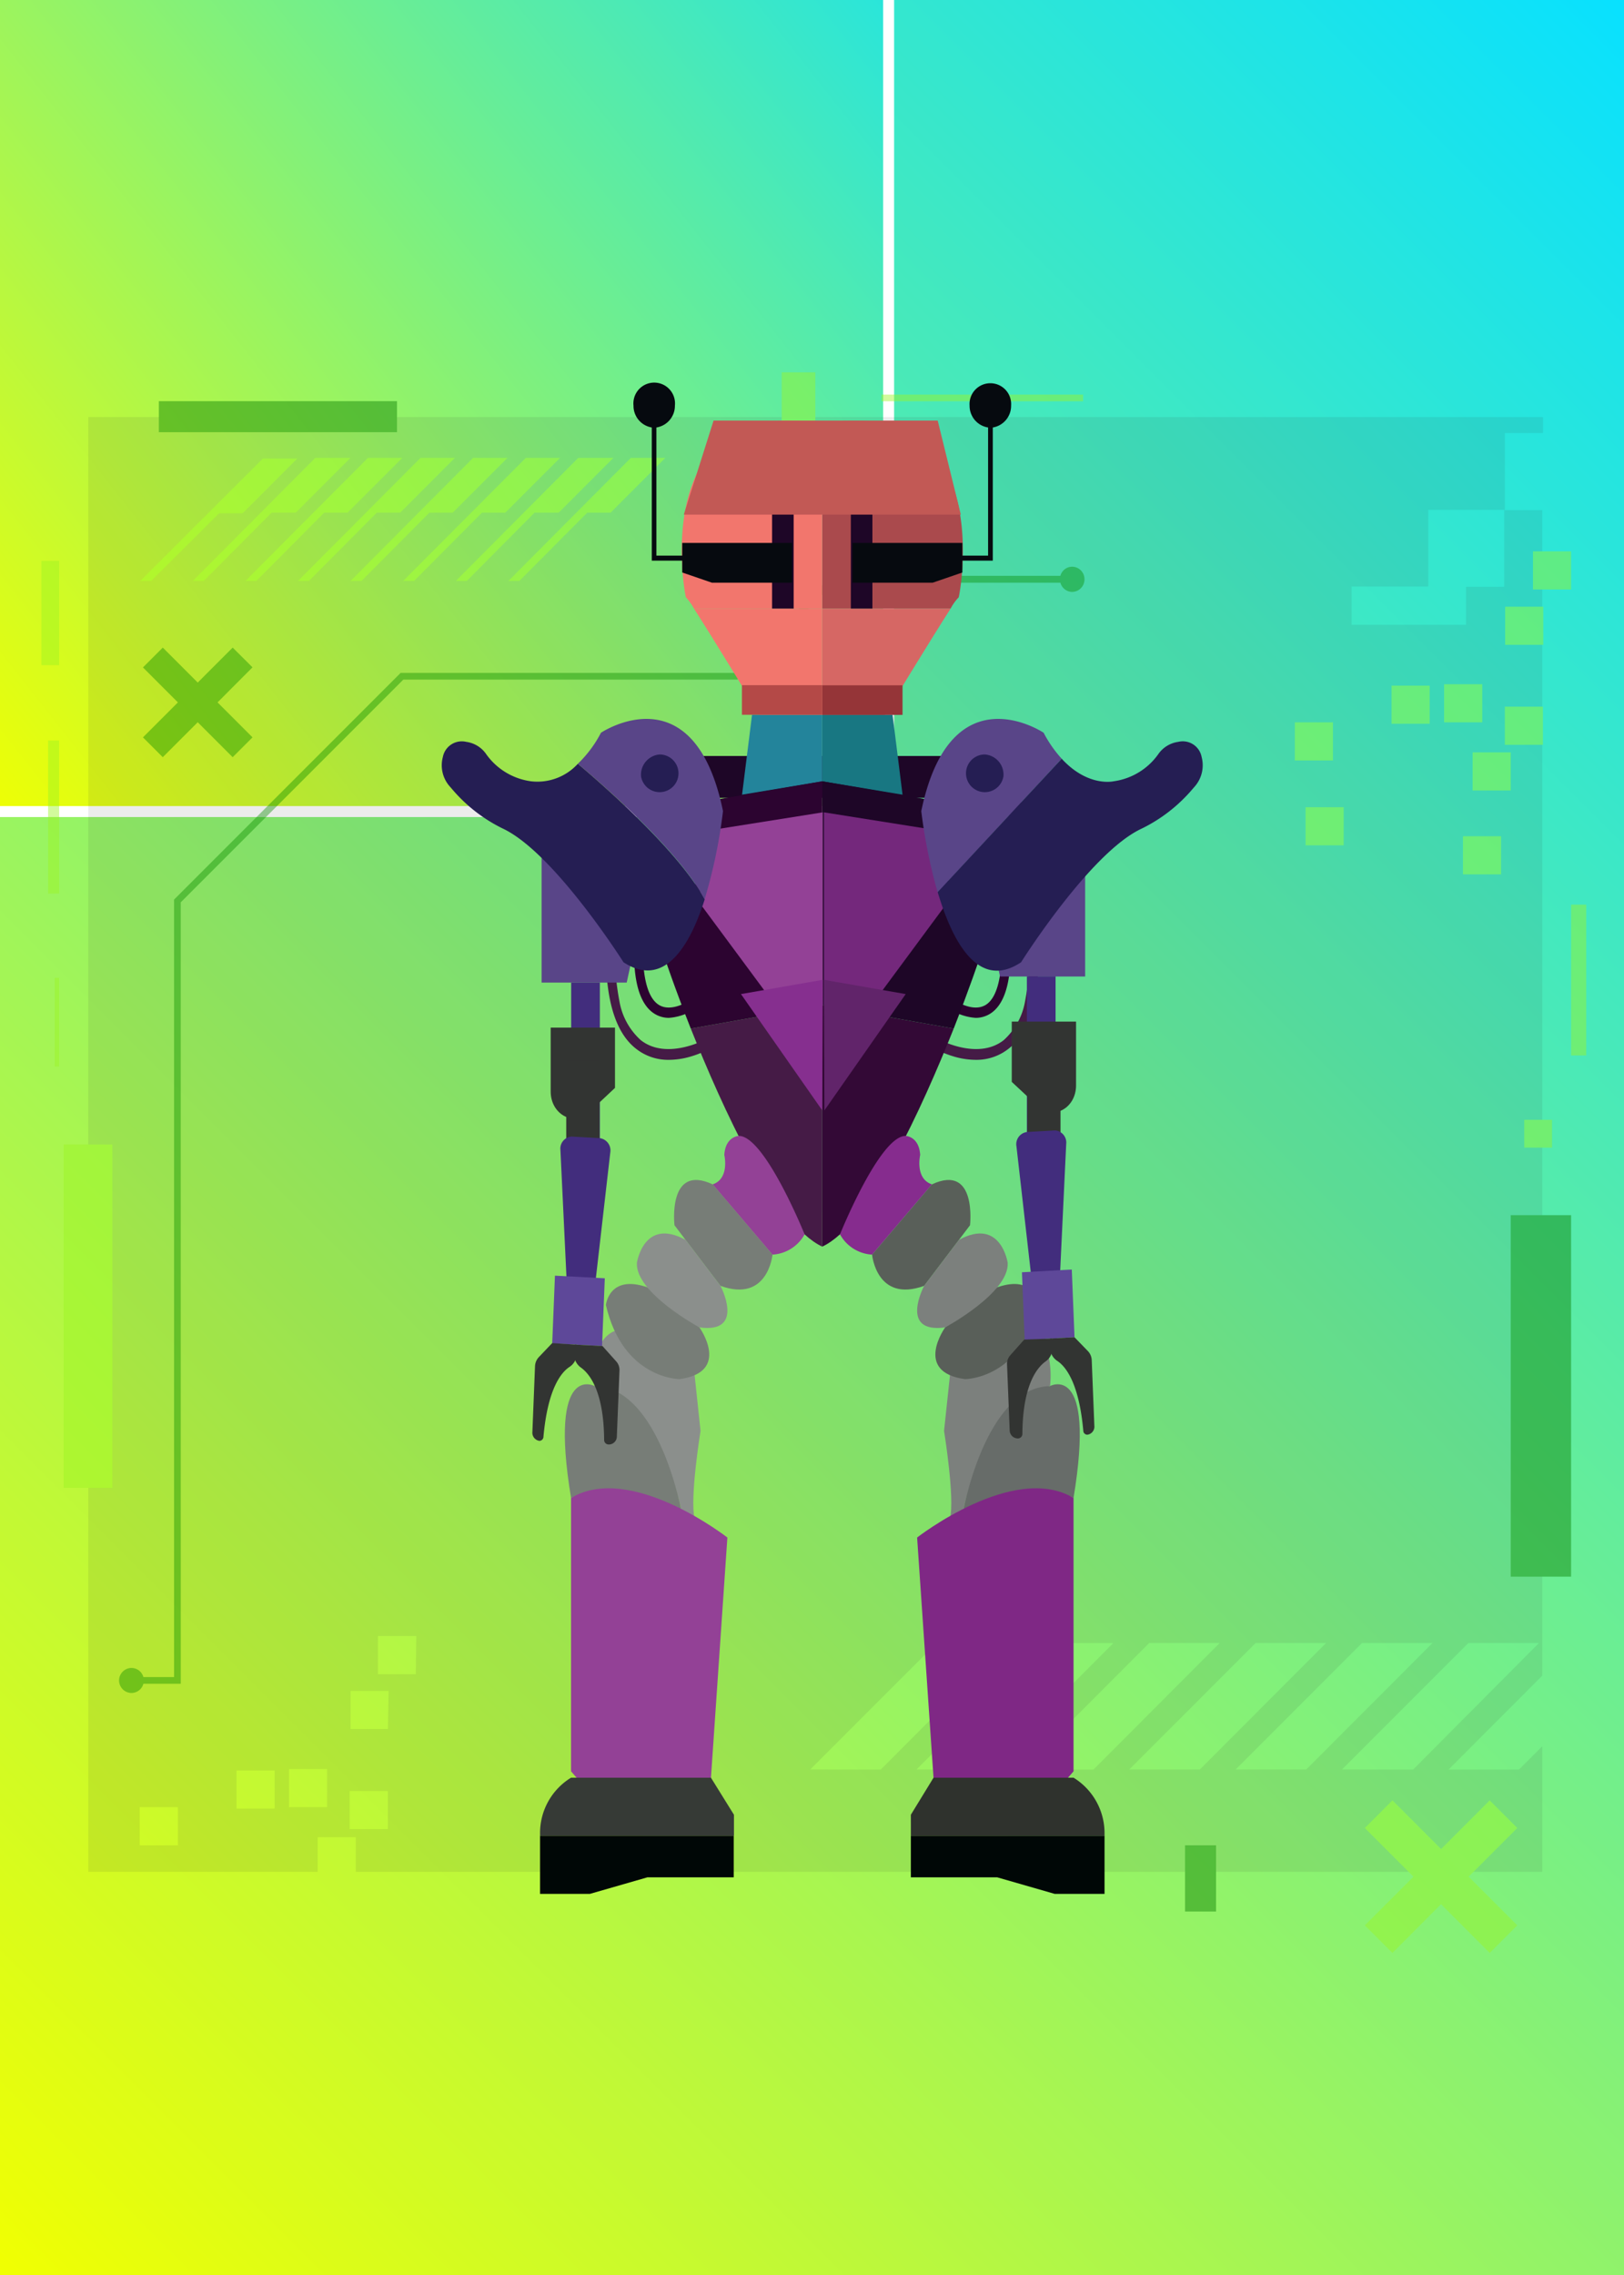 <svg xmlns="http://www.w3.org/2000/svg" xmlns:xlink="http://www.w3.org/1999/xlink" viewBox="0 0 148.25 207.55"><rect x="0" y="0" width="148.25" height="207.55" fill="#808080" stroke="none"/><defs><linearGradient id="Degradado_sin_nombre_4" x1="-14.83" y1="192.72" x2="163.07" y2="14.83" gradientUnits="userSpaceOnUse"><stop offset="0" stop-color="#f1ff01"/><stop offset="1" stop-color="#08e1ff"/></linearGradient><linearGradient id="Degradado_sin_nombre_4-2" x1="-3.89" y1="72.02" x2="98.11" y2="-8.31" xlink:href="#Degradado_sin_nombre_4"/></defs><title>Asset 164</title><g id="Layer_2" data-name="Layer 2"><g id="Layer_3" data-name="Layer 3"><rect width="148.25" height="207.55" style="fill:url(#Degradado_sin_nombre_4)"/><rect width="81.12" height="74.04" style="fill:url(#Degradado_sin_nombre_4-2)"/><polyline points="81.12 0 81.12 74.04 0 74.04" style="fill:none;stroke:#fff;stroke-miterlimit:10"/><g style="opacity:0.45"><path d="M138.66,161.44h-6.43l8.56-8.57V46.54h-3.48v7h-3.48V57H123.38V53.51h7v-7h7v-7h3.48V38.05H8.06V170.77H29v-3.16h3.48v3.16H140.79V159.31ZM16.24,168.35H12.75v-3.48h3.49ZM25.07,165H21.59v-3.48h3.48Zm4.79-.13H26.38v-3.48h3.48Zm5.55,2H31.92v-3.48h3.49Zm0-9.13H32v-3.48h3.48Zm2.55-5H34.5v-3.49H38Zm36,8.69L85.49,149.9h6.44L80.4,161.44Zm9.71,0L95.2,149.9h6.44L90.11,161.44Zm9.71,0,11.53-11.54h6.44L99.82,161.44Zm9.71,0,11.53-11.54h6.44l-11.53,11.54Zm9.71,0,11.54-11.54h6.43l-11.53,11.54Zm9.71,0,11.54-11.54h6.44L129,161.44Z" style="fill:#2c2c30;opacity:0.2"/><path d="M13.8,53h-1L24,41.83h3.14l-5,5H20Zm11-6.23H27l5-5H28.78L17.6,53h1Zm4.8,0h2.13l5-5H33.59L22.4,53h1Zm4.8,0h2.13l5-5H38.39L27.2,53h1Zm4.8,0h2.13l5-5H43.19L32,53h1Zm4.8,0h2.13l5-5H48L36.8,53h1Zm4.8,0H51l5-5H52.79L41.61,53h1Zm4.81,0h2.13l5-5H57.59L46.41,53h1Z" style="fill:#9bf424"/><polygon points="138.51 175.65 134.07 171.21 138.51 166.77 135.99 164.25 131.55 168.69 127.11 164.25 124.59 166.77 129.03 171.21 124.59 175.65 127.11 178.17 131.55 173.72 135.99 178.17 138.51 175.65" style="fill:#9bf424"/><polygon points="23.05 67.27 19.86 64.08 23.05 60.88 21.24 59.08 18.05 62.27 14.86 59.08 13.05 60.89 16.24 64.08 13.05 67.27 14.86 69.08 18.05 65.89 21.24 69.08 23.05 67.27" style="fill:#097f00"/><path d="M99,52.84A1.14,1.14,0,0,1,97.88,54a1.13,1.13,0,0,1-1.08-.84H76.17L67.31,62H36.82L16.5,82.32v71.29H13.09a1.13,1.13,0,0,1-1.08.84,1.14,1.14,0,1,1,0-2.28,1.13,1.13,0,0,1,1.08.83h2.8V82.07L36.57,61.39H67.06l8.86-8.86H96.8a1.12,1.12,0,0,1,1.08-.83A1.14,1.14,0,0,1,99,52.84Z" style="fill:#097f00"/><rect x="137.4" y="55.35" width="3.48" height="3.48" style="fill:#9bf424"/><rect x="137.37" y="64.47" width="3.48" height="3.48" style="fill:#9bf424"/><rect x="134.43" y="68.64" width="3.48" height="3.48" style="fill:#9bf424"/><rect x="119.18" y="73.64" width="3.48" height="3.48" style="fill:#9bf424"/><rect x="139.94" y="50.3" width="3.48" height="3.48" style="fill:#9bf424"/><rect x="131.83" y="62.42" width="3.48" height="3.48" style="fill:#9bf424"/><rect x="127.03" y="62.55" width="3.48" height="3.48" style="fill:#9bf424"/><rect x="118.2" y="65.9" width="3.48" height="3.48" style="fill:#9bf424"/><rect x="133.55" y="76.29" width="3.48" height="3.48" style="fill:#9bf424"/><rect x="14.5" y="36.6" width="21.74" height="2.83" style="fill:#097f00"/><rect x="137.91" y="110.86" width="5.51" height="32.98" style="fill:#097f00"/><rect x="108.18" y="168.35" width="2.83" height="6.04" style="fill:#097f00"/><rect x="71.36" y="33.97" width="3.07" height="12.14" style="fill:#9bf424"/><rect x="5.81" y="104.41" width="4.45" height="31.33" style="fill:#9bf424"/><rect x="139.14" y="102.16" width="2.54" height="2.54" style="fill:#9bf424"/><rect x="143.42" y="82.53" width="1.38" height="13.76" style="fill:#9bf424"/><rect x="80.46" y="36" width="18.41" height="0.61" style="fill:#9bf424"/><rect x="5" y="89.21" width="0.4" height="8.09" style="fill:#9bf424"/><rect x="4.39" y="67.56" width="1.01" height="13.96" style="fill:#9bf424"/><rect x="3.78" y="51.17" width="1.62" height="9.51" style="fill:#9bf424"/></g><rect x="60.8" y="68.97" width="29.1" height="3.82" style="fill:#1e0627"/><path d="M89.07,92.86a5,5,0,0,1-2.66-1l.45-.78-.22.39.22-.39s1.83,1.38,3.12.6c.93-.57,1.43-2.22,1.46-4.77h.81c0,3-.66,4.84-1.89,5.59A2.49,2.49,0,0,1,89.07,92.86Z" style="fill:#2c0430"/><path d="M89.08,96.69a7.14,7.14,0,0,1-1.67-.21,9.47,9.47,0,0,1-2.43-1l.38-.83s3.77,2.21,6.27.24a6.18,6.18,0,0,0,1.94-3.52,24.86,24.86,0,0,0,.25-7.89l.81-.11c.6,6.35-.25,10.49-2.54,12.29A4.72,4.72,0,0,1,89.08,96.69Z" style="fill:#451b46"/><polygon points="75.06 65.22 81.48 65.22 82.39 72.5 75.06 71.28 75.06 65.22" style="fill:#187782"/><path d="M87.51,54.5c0,.35,3.81-18.65-12.45-15.85V55.52H86.78A4.54,4.54,0,0,1,87.51,54.5Z" style="fill:#aa4a4d"/><path d="M75.06,55.52v9.7h5.72s4.26-7,6-9.7Z" style="fill:#d66764"/><path d="M86.72,125.46l-.54,5.08s1,6.18.54,8l1.14-.41s1.5-9,8-11.71c0,0,.52-4-1.84-5Z" style="fill:#7c807d"/><path d="M95.83,126.46s4.24-2.33,2.17,10.2c0,0-3.67-2.22-10.14,1.51C87.86,138.17,89.86,126.58,95.83,126.46Z" style="fill:#676c69"/><path d="M86.28,121.1s-2.93,4.08,1.82,4.72c0,0,5.15,0,6.72-6.76,0,0-.29-2.83-3.78-1.62Z" style="fill:#595f59"/><path d="M79.61,114.46s.4,4.42,4.75,2.85l4.19-5.53s.66-5.66-3.48-3.73Z" style="fill:#595f59"/><path d="M84.36,117.31s-2.33,4.37,1.92,3.79c0,0,5.86-3.15,5.71-5.89,0,0-.62-4.19-4.46-2.09Z" style="fill:#7c807d"/><path d="M83.72,140.27s8.82-6.88,14.28-3.61V161.6l-2.55,2.94H85.38Z" style="fill:#7f2885"/><path d="M75.06,113.73c4.31-2,9.14-12.74,12-19.89l-12-2.13Z" style="fill:#330936"/><path d="M85.55,73.09,75.06,71.28V91.71l12,2.13c1.47-3.74,2.39-6.5,2.39-6.5C86.53,85.24,85.55,73.09,85.55,73.09Z" style="fill:#1e0627"/><path d="M82.69,103.63s1.21.05,1.31,1.74c0,0-.5,2.15,1.07,2.68l-5.46,6.41a3.57,3.57,0,0,1-2.93-1.85S80.32,103.58,82.69,103.63Z" style="fill:#862c8e"/><rect x="77.67" y="45.56" width="1.97" height="9.96" style="fill:#1e0627"/><rect x="75.06" y="62.52" width="7.33" height="2.7" style="fill:#953538"/><polygon points="75.06 65.22 68.65 65.22 67.74 72.5 75.06 71.28 75.06 65.22" style="fill:#23849b"/><path d="M62.62,54.5c0,.35-3.81-18.65,12.44-15.85V55.52H63.35A5,5,0,0,0,62.62,54.5Z" style="fill:#f2766d"/><path d="M75.06,55.52v9.7H69.35s-4.26-7-6-9.7Z" style="fill:#f2766d"/><path d="M63.41,125.46l.54,5.08s-1,6.18-.54,8l-1.14-.41s-1.5-9-8-11.71c0,0-.52-4,1.84-5Z" style="fill:#8b8f8c"/><path d="M54.3,126.46s-4.24-2.33-2.17,10.2c0,0,3.66-2.22,10.14,1.51C62.27,138.17,60.26,126.58,54.3,126.46Z" style="fill:#777d77"/><path d="M63.85,121.1s2.93,4.08-1.82,4.72c0,0-5.15,0-6.72-6.76,0,0,.28-2.83,3.78-1.62Z" style="fill:#777d77"/><path d="M70.52,114.46s-.41,4.42-4.75,2.85l-4.2-5.53s-.65-5.66,3.49-3.73Z" style="fill:#777d77"/><path d="M65.77,117.31s2.32,4.37-1.92,3.79c0,0-5.86-3.15-5.71-5.89,0,0,.62-4.19,4.45-2.09Z" style="fill:#8b8f8c"/><path d="M66.4,140.27s-8.82-6.88-14.27-3.61V161.6l2.55,2.94H64.74Z" style="fill:#934196"/><path d="M75.06,113.73c-4.3-2-9.14-12.74-12-19.89l12-2.13Z" style="fill:#451b46"/><path d="M64.58,73.09l10.48-1.81V91.71l-12,2.13c-1.48-3.74-2.4-6.5-2.4-6.5C63.59,85.24,64.58,73.09,64.58,73.09Z" style="fill:#2c0430"/><path d="M67.43,103.63s-1.21.05-1.31,1.74c0,0,.51,2.15-1.06,2.68l5.46,6.41a3.57,3.57,0,0,0,2.93-1.85S69.8,103.58,67.43,103.63Z" style="fill:#934196"/><rect x="70.49" y="45.56" width="1.97" height="9.96" transform="translate(142.94 101.08) rotate(180)" style="fill:#1e0627"/><rect x="67.74" y="62.52" width="7.33" height="2.7" transform="translate(142.8 127.73) rotate(180)" style="fill:#b44947"/><path d="M61.06,92.86a5,5,0,0,0,2.65-1l-.45-.78.23.39-.23-.39s-1.83,1.38-3.11.6c-.93-.57-1.44-2.22-1.46-4.77h-.81c0,3,.66,4.84,1.89,5.59A2.49,2.49,0,0,0,61.06,92.86Z" style="fill:#2c0430"/><path d="M61.05,96.69a7.14,7.14,0,0,0,1.67-.21,9.13,9.13,0,0,0,2.42-1l-.37-.83s-3.78,2.21-6.28.24a6.18,6.18,0,0,1-1.94-3.52,25.2,25.2,0,0,1-.24-7.89l-.81-.11c-.6,6.35.25,10.49,2.54,12.29A4.72,4.72,0,0,0,61.05,96.69Z" style="fill:#451b46"/><polygon points="64 82.56 71.28 92.39 75.11 91.71 75.11 74.11 63.59 75.94 64 82.56" style="fill:#934196"/><polygon points="86.32 82.56 79.05 92.39 75.21 91.71 75.21 74.11 86.73 75.94 86.32 82.56" style="fill:#74287c"/><polygon points="67.64 90.69 75.06 101.3 75.11 89.39 67.64 90.69" style="fill:#862f8f"/><polygon points="82.68 90.69 75.26 101.3 75.21 89.39 82.68 90.69" style="fill:#61246a"/><polygon points="85.6 38.37 65.14 38.37 62.42 46.95 87.71 46.95 85.6 38.37" style="fill:#c25955"/><polygon points="57.21 89.64 49.44 89.64 49.44 78.23 55.66 73.42 59.17 80.68 57.21 89.64" style="fill:#594588"/><rect x="52.14" y="89.64" width="2.62" height="16.02" style="fill:#422d7d"/><path d="M56.14,99.25l-2.39,2.24c-1.39,1.31-3.48.16-3.48-1.91V93.75h5.87Z" style="fill:#323432"/><rect x="51.69" y="96.76" width="3.03" height="15.98" style="fill:#323432"/><path d="M52.18,103.69l2.53.14a1.13,1.13,0,0,1,1,1.32l-1.39,12.11-2.58-.14-.58-12.2A1.1,1.1,0,0,1,52.18,103.69Z" style="fill:#422d7d"/><polygon points="54.96 122.8 50.41 122.56 50.66 116.38 55.21 116.62 54.96 122.8" style="fill:#5e4899"/><path d="M52.65,122.68a5.6,5.6,0,0,1,0,.84,1.45,1.45,0,0,1-.64,1.17c-.75.48-2,1.94-2.4,6.39a.38.38,0,0,1-.37.37h0a.75.75,0,0,1-.64-.81l.24-6a1.29,1.29,0,0,1,.33-.81l1.24-1.3Z" style="fill:#323432"/><path d="M52.48,122.67a4.2,4.2,0,0,0-.08.83,1.51,1.51,0,0,0,.61,1.25c.8.56,2.11,2.16,2.14,6.62a.41.41,0,0,0,.38.41h0a.73.73,0,0,0,.78-.73l.24-6a1.17,1.17,0,0,0-.29-.84L55,122.8Z" style="fill:#323432"/><path d="M52.75,69.68a5,5,0,0,1-4.26,1.6,6,6,0,0,1-4.15-2.54,2.64,2.64,0,0,0-1.78-1.06,1.76,1.76,0,0,0-2.13,1.37A2.91,2.91,0,0,0,41,71.68l.26.3a14.3,14.3,0,0,0,4.66,3.62c4.69,2.22,11,12.19,11,12.19,3.72,2.42,6.05-1.47,7.41-5.74C62,77.73,55.29,71.82,52.75,69.68Z" style="fill:#251e53"/><path d="M54.86,66.85a10.82,10.82,0,0,1-2.11,2.83c2.54,2.14,9.27,8,11.57,12.37A47.16,47.16,0,0,0,66,74C63.36,61.14,54.86,66.85,54.86,66.85Z" style="fill:#594588"/><path d="M58.52,70.83a1.72,1.72,0,1,0,1.71-2A1.85,1.85,0,0,0,58.52,70.83Z" style="fill:#251e53"/><polygon points="91.29 89.09 99.06 89.09 99.06 77.67 92.84 72.86 89.33 80.12 91.29 89.09" style="fill:#594588"/><rect x="93.74" y="89.09" width="2.62" height="16.02" transform="translate(190.1 194.19) rotate(180)" style="fill:#422d7d"/><path d="M92.36,98.7l2.39,2.23c1.39,1.31,3.48.17,3.48-1.91V93.2H92.36Z" style="fill:#323432"/><rect x="93.78" y="96.21" width="3.03" height="15.98" transform="translate(190.59 208.4) rotate(180)" style="fill:#323432"/><path d="M96.32,103.13l-2.53.14a1.12,1.12,0,0,0-1,1.32l1.38,12.12,2.58-.14.58-12.2A1.11,1.11,0,0,0,96.32,103.13Z" style="fill:#422d7d"/><polygon points="93.54 122.25 98.09 122 97.84 115.82 93.29 116.07 93.54 122.25" style="fill:#5e4899"/><path d="M95.85,122.12a5.6,5.6,0,0,0,0,.84,1.49,1.49,0,0,0,.64,1.18c.75.48,2,1.94,2.4,6.38a.37.37,0,0,0,.37.37h0a.74.74,0,0,0,.64-.81l-.24-6a1.28,1.28,0,0,0-.33-.8L98.09,122Z" style="fill:#323432"/><path d="M96,122.12a4,4,0,0,1,.08.83,1.49,1.49,0,0,1-.61,1.24c-.8.56-2.11,2.16-2.14,6.63a.41.41,0,0,1-.38.41h0a.75.75,0,0,1-.78-.74l-.24-6a1.17,1.17,0,0,1,.29-.84l1.28-1.44Z" style="fill:#323432"/><path d="M95.27,66.85S86.77,61.14,84.1,74a48.57,48.57,0,0,0,1.5,7.43L96.92,69.22A11.21,11.21,0,0,1,95.27,66.85Z" style="fill:#594588"/><path d="M109.69,69.05a1.75,1.75,0,0,0-2.13-1.37,2.66,2.66,0,0,0-1.78,1.06,6,6,0,0,1-4.14,2.54s-2.33.54-4.72-2.06L85.6,81.39c1.34,4.51,3.7,9,7.61,6.4,0,0,6.29-10,11-12.19A14.34,14.34,0,0,0,108.85,72l.26-.3A2.94,2.94,0,0,0,109.69,69.05Z" style="fill:#251e53"/><path d="M91.6,70.83a1.72,1.72,0,1,1-1.7-2A1.84,1.84,0,0,1,91.6,70.83Z" style="fill:#251e53"/><path d="M92.3,37a1.9,1.9,0,1,0-3.79,0,2,2,0,0,0,1.69,2V50.69H87.28v.46h3.35V39A2,2,0,0,0,92.3,37Z" style="fill:#060a0f"/><polygon points="85.14 53.16 87.85 52.23 87.85 49.53 77.82 49.53 77.82 53.16 85.14 53.16" style="fill:#060a0f"/><path d="M57.83,37a1.9,1.9,0,1,1,3.78,0,2,2,0,0,1-1.69,2V50.69h2.93v.46H59.5V39A2,2,0,0,1,57.83,37Z" style="fill:#060a0f"/><polygon points="64.99 53.16 62.28 52.23 62.28 49.53 72.31 49.53 72.31 53.16 64.99 53.16" style="fill:#060a0f"/><polygon points="83.15 167.48 83.15 171.27 91.03 171.27 96.28 172.78 100.83 172.78 100.83 167.48 83.15 167.48" style="fill:#000706"/><path d="M100.83,167.31A5.94,5.94,0,0,0,98,162.18H85.22l-2.07,3.38v1.92h17.68Z" style="fill:#2f322d"/><polygon points="49.3 172.78 53.85 172.78 59.1 171.27 66.98 171.27 66.98 167.48 49.3 167.48 49.3 172.78" style="fill:#000706"/><path d="M64.9,162.18H52.13a5.91,5.91,0,0,0-2.83,5.13v.17H67v-1.92Z" style="fill:#363a36"/></g></g></svg>